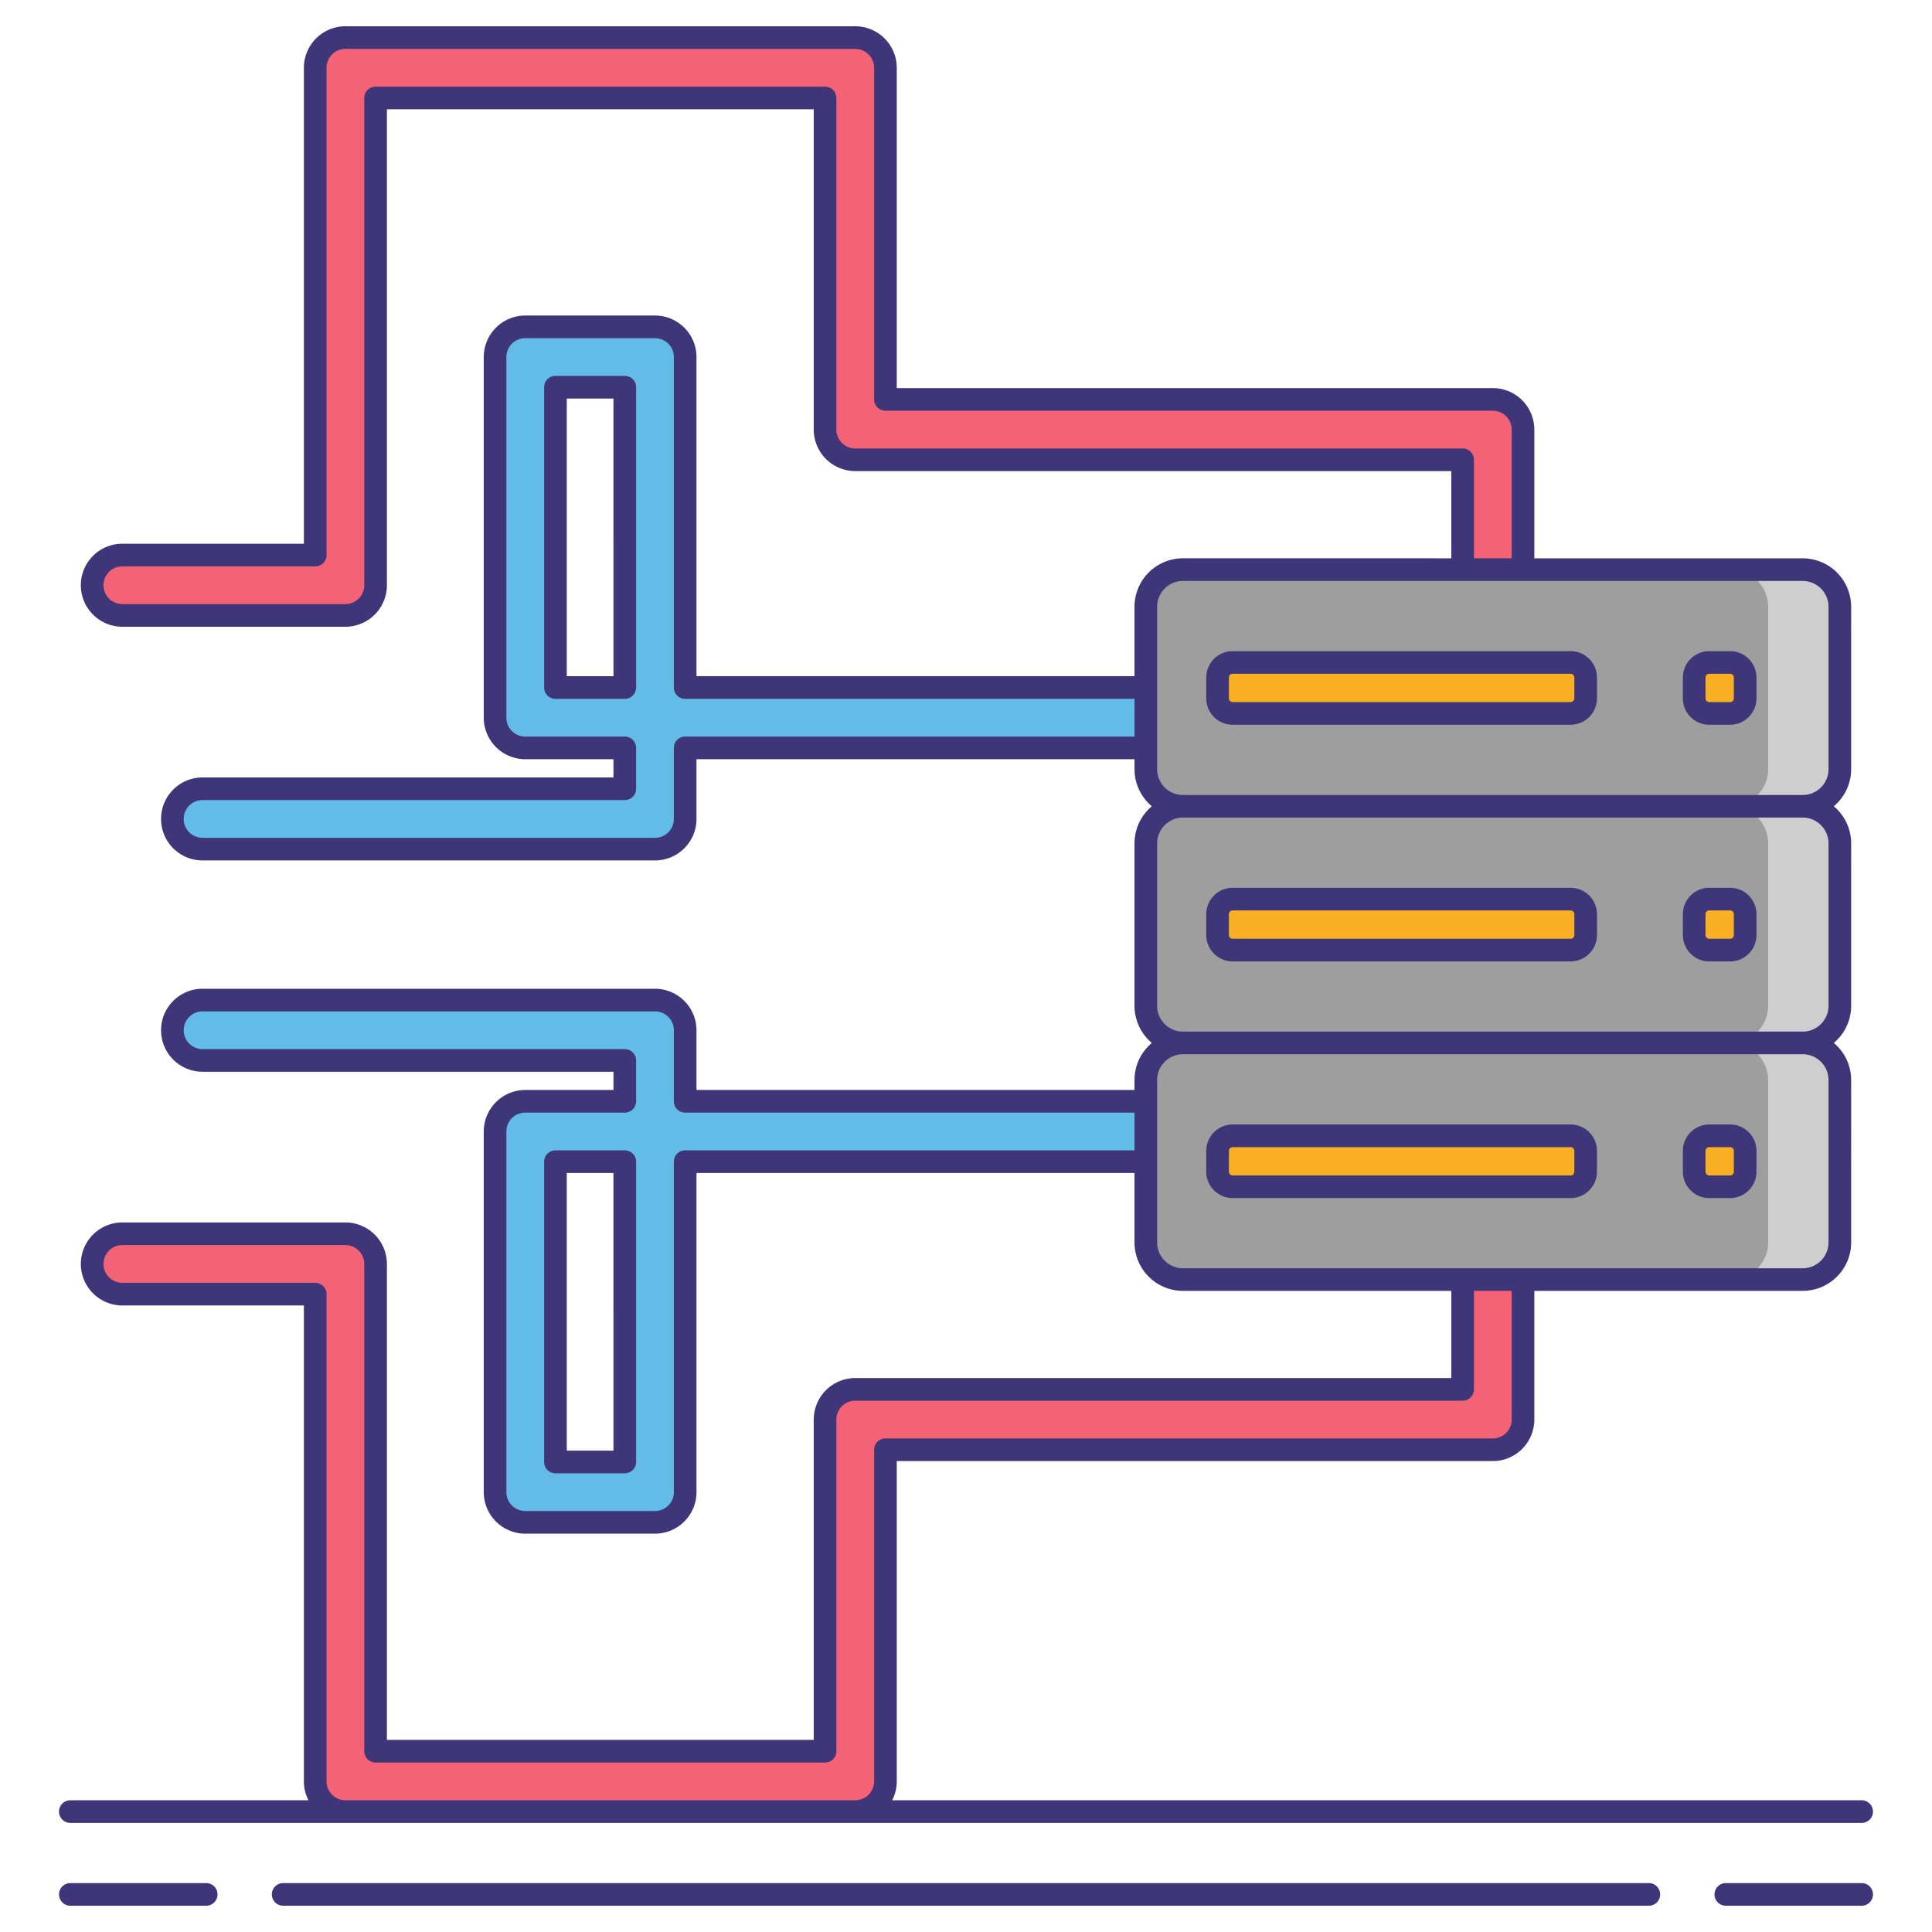 <svg xmlns="http://www.w3.org/2000/svg" viewBox="0 0 256 256"><title>icons_</title><path d="M113.325,240.046H45.767a4,4,0,0,1-4-4V171.48H16.213a4,4,0,0,1,0-8H45.767a4,4,0,0,1,4,4v64.565h59.558V188.1a4,4,0,0,1,4-4h80.481V171.145a4,4,0,1,1,8,0V188.1a4,4,0,0,1-4,4H117.325v43.941A4,4,0,0,1,113.325,240.046Z" fill="#f46275"/><path d="M45.767,81.547H16.213a4,4,0,0,1,0-8H41.767V8.981a4,4,0,0,1,4-4h67.558a4,4,0,0,1,4,4V52.923h80.481a4,4,0,0,1,4,4V73.882a4,4,0,1,1-8,0V60.923H113.325a4,4,0,0,1-4-4V12.981H49.767V77.547A4,4,0,0,1,45.767,81.547Z" fill="#f46275"/><path d="M86.789,201.719H69.6a4,4,0,0,1-4-4V149.928a4,4,0,0,1,4-4H82.789v-5.414H26.841a4,4,0,0,1,0-8H86.789a4,4,0,0,1,4,4v9.414h61.037a4,4,0,0,1,0,8H90.789v43.791A4,4,0,0,1,86.789,201.719Zm-13.187-8h9.188V153.928H73.6Z" fill="#63bce7"/><path d="M86.789,112.514H26.841a4,4,0,1,1,0-8H82.789V99.1H69.6a4,4,0,0,1-4-4V47.308a4,4,0,0,1,4-4H86.789a4,4,0,0,1,4,4V91.1h61.037a4,4,0,0,1,0,8H90.789v9.414A4,4,0,0,1,86.789,112.514ZM73.6,91.1h9.188V51.308H73.6Z" fill="#63bce7"/><rect x="151.826" y="106.835" width="91.962" height="31.358" rx="4.919" ry="4.919" fill="#9e9e9e"/><rect x="151.826" y="138.192" width="91.962" height="31.358" rx="4.919" ry="4.919" fill="#9e9e9e"/><rect x="151.826" y="75.477" width="91.962" height="31.358" rx="4.919" ry="4.919" fill="#9e9e9e"/><path d="M238.869,75.477h-9.5a4.919,4.919,0,0,1,4.919,4.919v21.52a4.919,4.919,0,0,1-4.919,4.919h9.5a4.919,4.919,0,0,0,4.919-4.919V80.4A4.919,4.919,0,0,0,238.869,75.477Z" fill="#cecece"/><path d="M238.869,106.835h-9.5a4.919,4.919,0,0,1,4.919,4.919v21.52a4.919,4.919,0,0,1-4.919,4.919h9.5a4.919,4.919,0,0,0,4.919-4.919v-21.52A4.919,4.919,0,0,0,238.869,106.835Z" fill="#cecece"/><path d="M238.869,138.193h-9.5a4.919,4.919,0,0,1,4.919,4.919v21.52a4.919,4.919,0,0,1-4.919,4.919h9.5a4.919,4.919,0,0,0,4.919-4.919v-21.52A4.919,4.919,0,0,0,238.869,138.193Z" fill="#cecece"/><rect x="161.334" y="87.779" width="48.774" height="6.753" rx="1.994" ry="1.994" fill="#f8af23"/><rect x="161.334" y="119.137" width="48.774" height="6.753" rx="1.994" ry="1.994" fill="#f8af23"/><rect x="161.334" y="150.495" width="48.774" height="6.753" rx="1.994" ry="1.994" fill="#f8af23"/><rect x="224.49" y="87.779" width="6.753" height="6.753" rx="1.994" ry="1.994" fill="#f8af23"/><rect x="224.49" y="119.137" width="6.753" height="6.753" rx="1.994" ry="1.994" fill="#f8af23"/><rect x="224.49" y="150.495" width="6.753" height="6.753" rx="1.994" ry="1.994" fill="#f8af23"/><path d="M82.789,152.428H73.6a1.5,1.5,0,0,0-1.5,1.5v39.791a1.5,1.5,0,0,0,1.5,1.5h9.188a1.5,1.5,0,0,0,1.5-1.5V153.928A1.5,1.5,0,0,0,82.789,152.428Zm-1.5,39.791H75.1V155.428h6.188Z" fill="#3f3679"/><path d="M82.789,49.809H73.6a1.5,1.5,0,0,0-1.5,1.5V91.1a1.5,1.5,0,0,0,1.5,1.5h9.188a1.5,1.5,0,0,0,1.5-1.5V51.309A1.5,1.5,0,0,0,82.789,49.809ZM81.289,89.6H75.1V52.809h6.188Z" fill="#3f3679"/><path d="M208.114,86.279H163.327a3.5,3.5,0,0,0-3.493,3.493v2.767a3.5,3.5,0,0,0,3.493,3.493h44.787a3.5,3.5,0,0,0,3.493-3.493V89.772A3.5,3.5,0,0,0,208.114,86.279Zm.493,6.26a.5.5,0,0,1-.493.493H163.327a.5.5,0,0,1-.493-.493V89.772a.5.5,0,0,1,.493-.493h44.787a.5.5,0,0,1,.493.493Z" fill="#3f3679"/><path d="M208.114,117.637H163.327a3.5,3.5,0,0,0-3.493,3.494V123.9a3.5,3.5,0,0,0,3.493,3.494h44.787a3.5,3.5,0,0,0,3.493-3.494v-2.766A3.5,3.5,0,0,0,208.114,117.637Zm.493,6.26a.5.5,0,0,1-.493.494H163.327a.5.5,0,0,1-.493-.494v-2.766a.5.5,0,0,1,.493-.494h44.787a.5.5,0,0,1,.493.494Z" fill="#3f3679"/><path d="M208.114,149H163.327a3.5,3.5,0,0,0-3.493,3.493v2.767a3.5,3.5,0,0,0,3.493,3.493h44.787a3.5,3.5,0,0,0,3.493-3.493v-2.767A3.5,3.5,0,0,0,208.114,149Zm.493,6.26a.5.5,0,0,1-.493.493H163.327a.5.5,0,0,1-.493-.493v-2.767a.5.5,0,0,1,.493-.493h44.787a.5.5,0,0,1,.493.493Z" fill="#3f3679"/><path d="M229.249,86.279h-2.766a3.5,3.5,0,0,0-3.494,3.493v2.767a3.5,3.5,0,0,0,3.494,3.493h2.766a3.5,3.5,0,0,0,3.494-3.493V89.772A3.5,3.5,0,0,0,229.249,86.279Zm.494,6.26a.5.5,0,0,1-.494.493h-2.766a.5.5,0,0,1-.494-.493V89.772a.5.5,0,0,1,.494-.493h2.766a.5.5,0,0,1,.494.493Z" fill="#3f3679"/><path d="M229.249,117.637h-2.766a3.5,3.5,0,0,0-3.494,3.494V123.9a3.5,3.5,0,0,0,3.494,3.494h2.766a3.5,3.5,0,0,0,3.494-3.494v-2.766A3.5,3.5,0,0,0,229.249,117.637Zm.494,6.26a.5.5,0,0,1-.494.494h-2.766a.5.5,0,0,1-.494-.494v-2.766a.5.5,0,0,1,.494-.494h2.766a.5.5,0,0,1,.494.494Z" fill="#3f3679"/><path d="M229.249,149h-2.766a3.5,3.5,0,0,0-3.494,3.493v2.767a3.5,3.5,0,0,0,3.494,3.493h2.766a3.5,3.5,0,0,0,3.494-3.493v-2.767A3.5,3.5,0,0,0,229.249,149Zm.494,6.26a.5.5,0,0,1-.494.493h-2.766a.5.5,0,0,1-.494-.493v-2.767a.5.5,0,0,1,.494-.493h2.766a.5.5,0,0,1,.494.493Z" fill="#3f3679"/><path d="M27.323,249.519h-18a1.5,1.5,0,1,0,0,3h18a1.5,1.5,0,1,0,0-3Z" fill="#3f3679"/><path d="M246.68,249.519h-18a1.5,1.5,0,0,0,0,3h18a1.5,1.5,0,0,0,0-3Z" fill="#3f3679"/><path d="M218.479,249.519H37.521a1.5,1.5,0,0,0,0,3H218.479a1.5,1.5,0,0,0,0-3Z" fill="#3f3679"/><path d="M9.32,241.546H246.68a1.5,1.5,0,0,0,0-3H118.218a5.46,5.46,0,0,0,.607-2.5V193.6h78.981a5.507,5.507,0,0,0,5.5-5.5V171.146c0-.032-.006-.064-.006-.1h35.569a6.425,6.425,0,0,0,6.418-6.418V143.111a6.406,6.406,0,0,0-2.3-4.919,6.406,6.406,0,0,0,2.3-4.919V111.753a6.405,6.405,0,0,0-2.3-4.918,6.406,6.406,0,0,0,2.3-4.919V80.4a6.426,6.426,0,0,0-6.418-6.419H203.3c0-.032.007-.063.007-.095V56.923a5.507,5.507,0,0,0-5.5-5.5H118.825V8.981a5.506,5.506,0,0,0-5.5-5.5H45.767a5.506,5.506,0,0,0-5.5,5.5V72.047H16.212a5.5,5.5,0,1,0,0,11H45.767a5.507,5.507,0,0,0,5.5-5.5V14.481h56.558V56.923a5.507,5.507,0,0,0,5.5,5.5h78.981V73.882c0,.032.006.063.007.095H156.744a6.426,6.426,0,0,0-6.418,6.419v9.2H92.289V47.309a5.507,5.507,0,0,0-5.5-5.5H69.6a5.507,5.507,0,0,0-5.5,5.5V95.1a5.507,5.507,0,0,0,5.5,5.5H81.289v2.414H26.841a5.5,5.5,0,1,0,0,11H86.789a5.507,5.507,0,0,0,5.5-5.5V100.6h58.038v1.316a6.406,6.406,0,0,0,2.3,4.919,6.405,6.405,0,0,0-2.3,4.918v21.521a6.406,6.406,0,0,0,2.3,4.919,6.406,6.406,0,0,0-2.3,4.919v1.316H92.289v-7.914a5.507,5.507,0,0,0-5.5-5.5H26.841a5.5,5.5,0,0,0,0,11H81.289v2.414H69.6a5.507,5.507,0,0,0-5.5,5.5v47.791a5.507,5.507,0,0,0,5.5,5.5H86.789a5.507,5.507,0,0,0,5.5-5.5V155.428h58.038v9.2a6.425,6.425,0,0,0,6.418,6.418h35.569c0,.032-.006.064-.006.1V182.6H113.325a5.507,5.507,0,0,0-5.5,5.5v42.441H51.267V167.48a5.507,5.507,0,0,0-5.5-5.5H16.212a5.5,5.5,0,0,0,0,11H40.267v63.065a5.46,5.46,0,0,0,.607,2.5H9.32a1.5,1.5,0,1,0,0,3ZM195.307,73.882V60.923a1.5,1.5,0,0,0-1.5-1.5H113.325a2.5,2.5,0,0,1-2.5-2.5V12.981a1.5,1.5,0,0,0-1.5-1.5H49.767a1.5,1.5,0,0,0-1.5,1.5V77.547a2.5,2.5,0,0,1-2.5,2.5H16.212a2.5,2.5,0,1,1,0-5H41.767a1.5,1.5,0,0,0,1.5-1.5V8.981a2.5,2.5,0,0,1,2.5-2.5h67.558a2.5,2.5,0,0,1,2.5,2.5V52.923a1.5,1.5,0,0,0,1.5,1.5h80.481a2.5,2.5,0,0,1,2.5,2.5V73.882c0,.032-.006.063-.007.095H195.32C195.319,73.945,195.307,73.914,195.307,73.882ZM90.789,97.6a1.5,1.5,0,0,0-1.5,1.5v9.414a2.5,2.5,0,0,1-2.5,2.5H26.841a2.5,2.5,0,1,1,0-5H82.789a1.5,1.5,0,0,0,1.5-1.5V99.1a1.5,1.5,0,0,0-1.5-1.5H69.6a2.5,2.5,0,0,1-2.5-2.5V47.309a2.5,2.5,0,0,1,2.5-2.5H86.789a2.5,2.5,0,0,1,2.5,2.5V91.1a1.5,1.5,0,0,0,1.5,1.5h59.538v5Zm62.538,4.316V80.4a3.423,3.423,0,0,1,3.418-3.419h82.125a3.423,3.423,0,0,1,3.418,3.419v21.521a3.423,3.423,0,0,1-3.418,3.419H156.744A3.423,3.423,0,0,1,153.326,101.916Zm0,31.357V111.753a3.422,3.422,0,0,1,3.418-3.418h82.125a3.422,3.422,0,0,1,3.418,3.418v21.521a3.423,3.423,0,0,1-3.418,3.419H156.744A3.423,3.423,0,0,1,153.326,133.273ZM90.789,152.428a1.5,1.5,0,0,0-1.5,1.5v43.791a2.5,2.5,0,0,1-2.5,2.5H69.6a2.5,2.5,0,0,1-2.5-2.5V149.928a2.5,2.5,0,0,1,2.5-2.5H82.789a1.5,1.5,0,0,0,1.5-1.5v-5.414a1.5,1.5,0,0,0-1.5-1.5H26.841a2.5,2.5,0,0,1,0-5H86.789a2.5,2.5,0,0,1,2.5,2.5v9.414a1.5,1.5,0,0,0,1.5,1.5h59.538v5Zm62.538,12.2V143.111a3.423,3.423,0,0,1,3.418-3.419h82.125a3.423,3.423,0,0,1,3.418,3.419v21.521a3.422,3.422,0,0,1-3.418,3.418H156.744A3.422,3.422,0,0,1,153.326,164.632ZM43.267,236.046V171.48a1.5,1.5,0,0,0-1.5-1.5H16.212a2.5,2.5,0,0,1,0-5H45.767a2.5,2.5,0,0,1,2.5,2.5v64.565a1.5,1.5,0,0,0,1.5,1.5h59.558a1.5,1.5,0,0,0,1.5-1.5V188.1a2.5,2.5,0,0,1,2.5-2.5h80.481a1.5,1.5,0,0,0,1.5-1.5V171.146c0-.032.011-.063.012-.1h4.975c0,.032.013.063.013.1V188.1a2.5,2.5,0,0,1-2.5,2.5H117.325a1.5,1.5,0,0,0-1.5,1.5v43.941a2.5,2.5,0,0,1-2.5,2.5H45.767A2.5,2.5,0,0,1,43.267,236.046Z" fill="#3f3679"/></svg>
